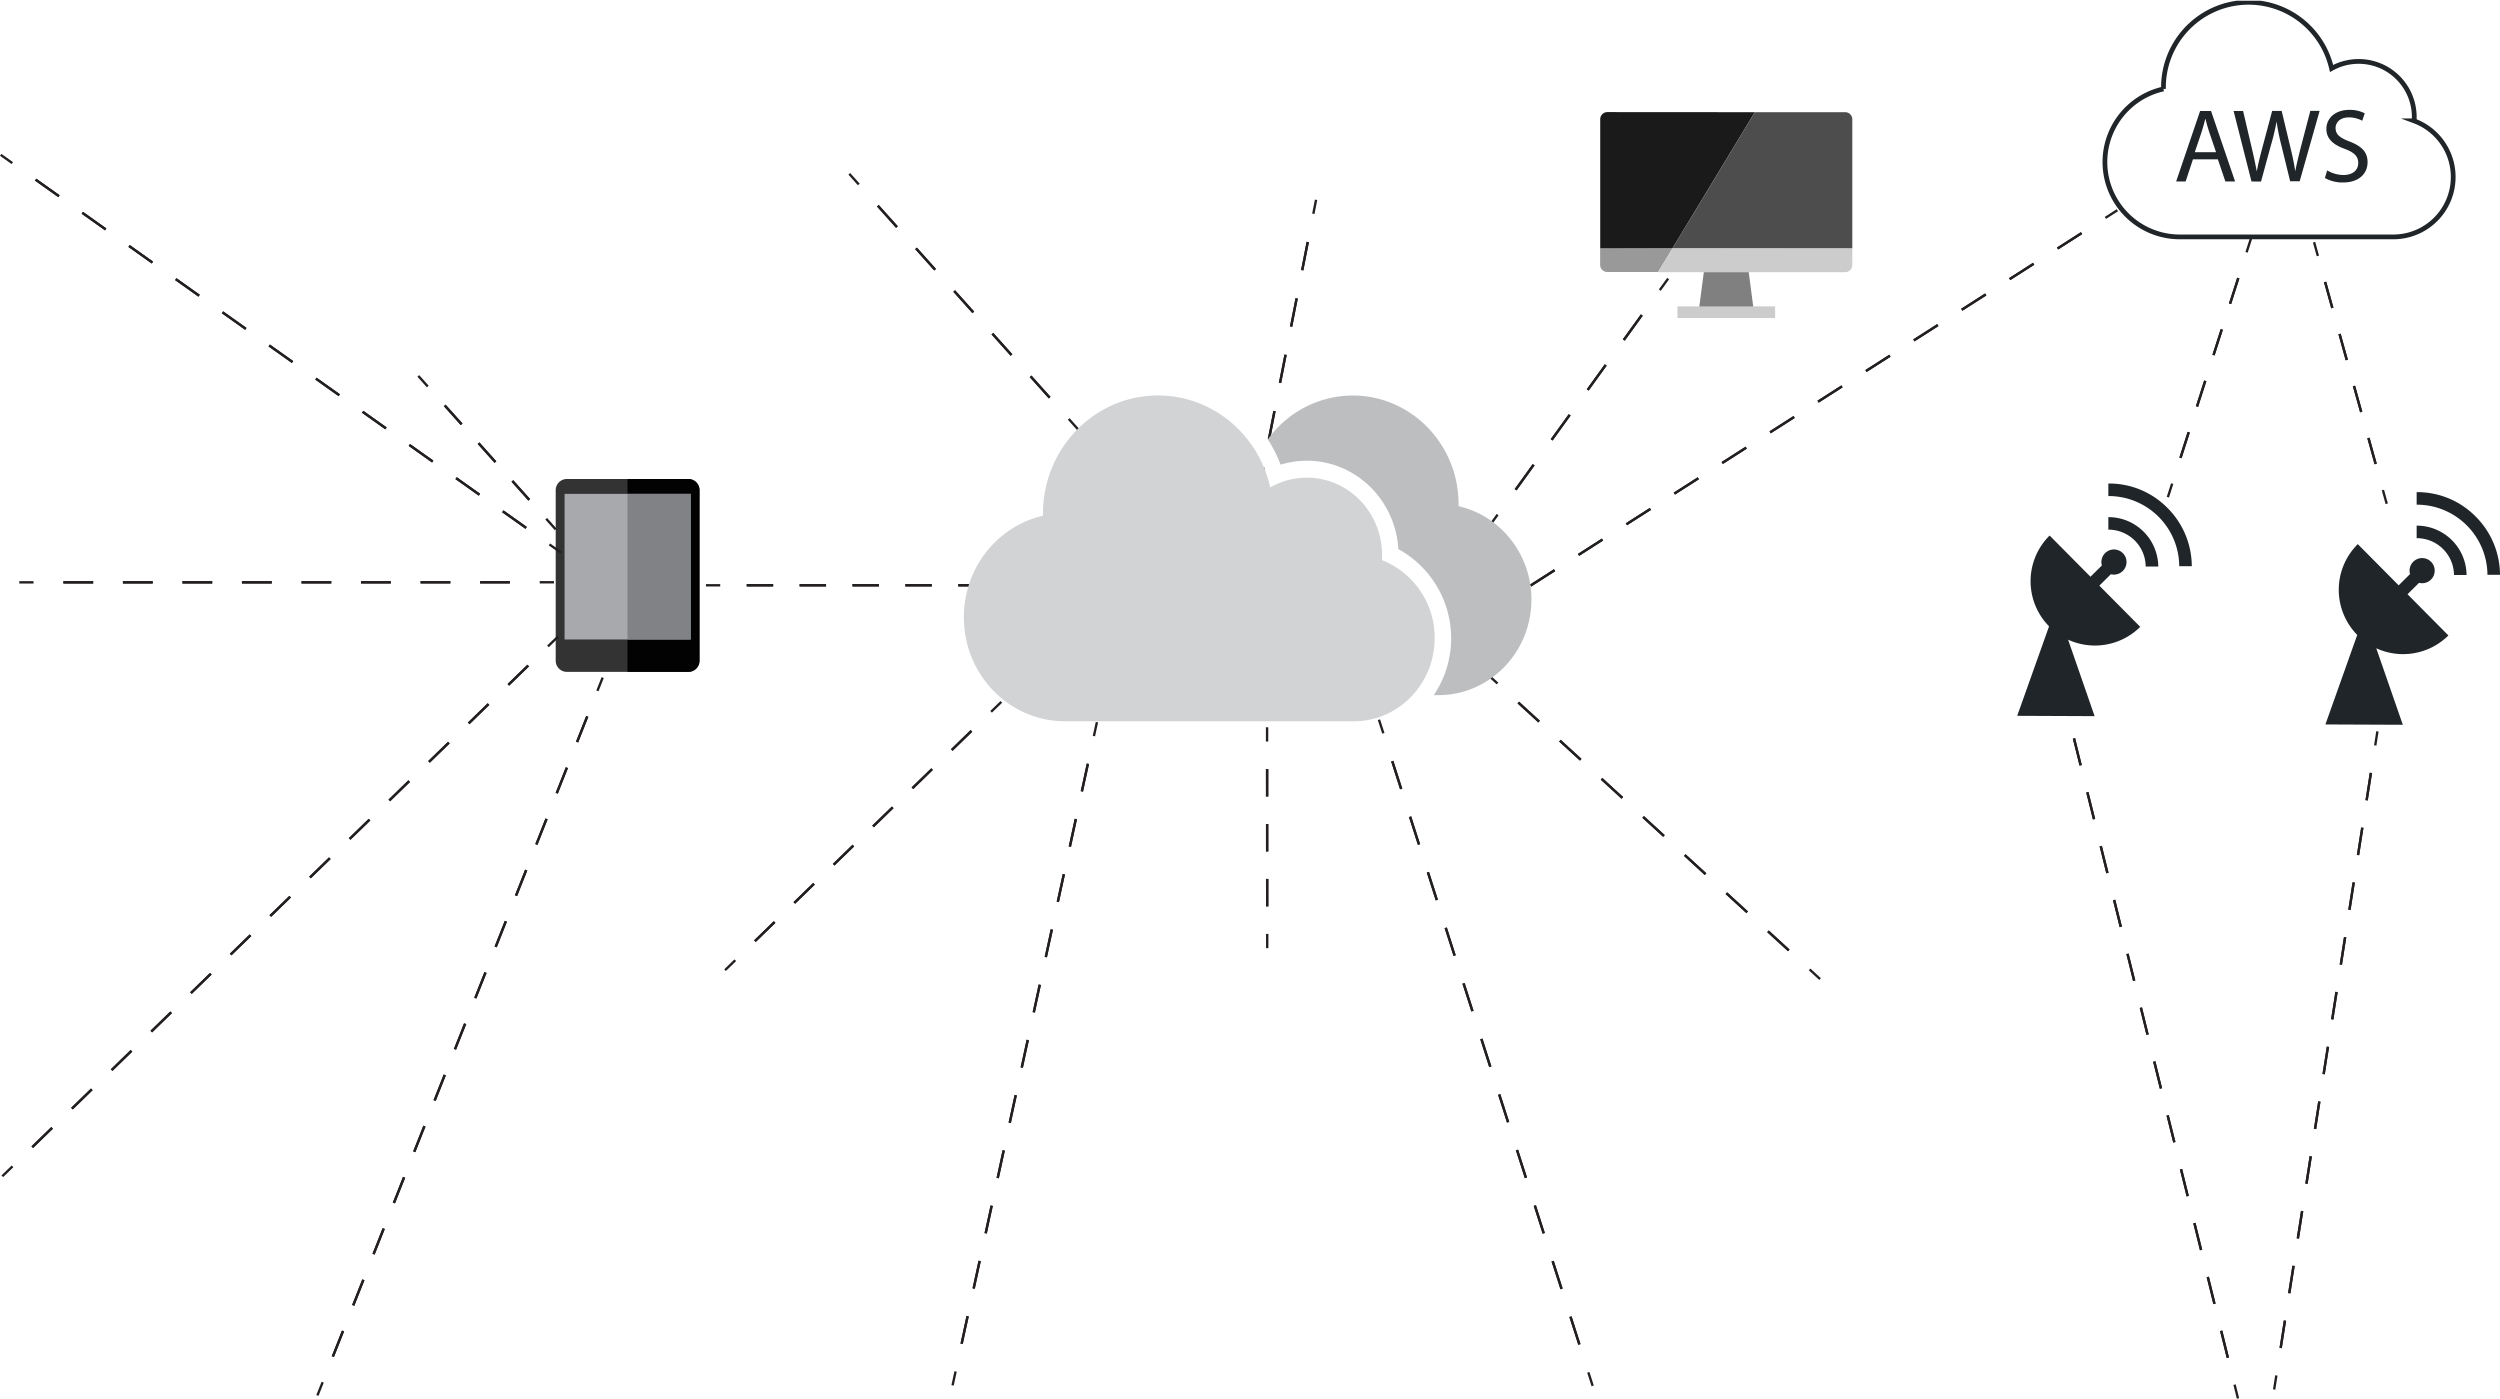 <svg id="Layer_1" data-name="Layer 1" xmlns="http://www.w3.org/2000/svg" xmlns:xlink="http://www.w3.org/1999/xlink" viewBox="0 0 1052.46 588.85"><defs><style>.cls-1,.cls-22,.cls-23,.cls-24,.cls-25,.cls-26,.cls-27,.cls-28,.cls-29,.cls-3,.cls-30,.cls-31,.cls-32,.cls-33,.cls-34,.cls-35,.cls-36,.cls-37,.cls-4,.cls-5{fill:none;}.cls-2{fill:#0a9dd6;}.cls-22,.cls-23,.cls-24,.cls-25,.cls-26,.cls-27,.cls-28,.cls-29,.cls-3,.cls-30,.cls-31,.cls-32,.cls-33,.cls-34,.cls-35,.cls-36,.cls-37,.cls-4,.cls-5{stroke:#231f20;}.cls-20,.cls-22,.cls-23,.cls-24,.cls-25,.cls-26,.cls-27,.cls-28,.cls-29,.cls-3,.cls-30,.cls-31,.cls-32,.cls-33,.cls-34,.cls-35,.cls-36,.cls-37,.cls-4,.cls-5{stroke-miterlimit:10;}.cls-4{stroke-dasharray:11.88 11.88;}.cls-5{stroke-dasharray:11.55 11.55;}.cls-6{clip-path:url(#clip-path);}.cls-7{fill:gray;}.cls-8{fill:#999;}.cls-9{fill:#ccc;}.cls-10{fill:#1a1a1a;}.cls-11{fill:#4d4d4d;}.cls-12{clip-path:url(#clip-path-3);}.cls-13{clip-path:url(#clip-path-4);}.cls-14{fill:#333;}.cls-15{fill:#020202;}.cls-16{fill:#a7a9ac;}.cls-17{fill:#808285;}.cls-18{clip-path:url(#clip-path-5);}.cls-19{clip-path:url(#clip-path-6);}.cls-20{fill:#fff;stroke:#202529;stroke-width:2px;}.cls-21{fill:#202529;}.cls-22{stroke-dasharray:11.9 11.9;}.cls-23{stroke-dasharray:11.57 11.57;}.cls-24{stroke-dasharray:12.28 12.28;}.cls-25{stroke-dasharray:11.67 11.67;}.cls-26{stroke-dasharray:11.68 11.68;}.cls-27{stroke-dasharray:11.36 11.36;}.cls-28{stroke-dasharray:12.09 12.09;}.cls-29{stroke-dasharray:12.05 12.05;}.cls-30{stroke-dasharray:11.13 11.13;}.cls-31{stroke-dasharray:12.53 12.53;}.cls-32{stroke-dasharray:11.64 11.64;}.cls-33{stroke-dasharray:11.6 11.6;}.cls-34{stroke-dasharray:12.06 12.06;}.cls-35{stroke-dasharray:10.67 10.67;}.cls-36{stroke-dasharray:12.96 12.96;}.cls-37{stroke-dasharray:11.97 11.97;}.cls-38{clip-path:url(#clip-path-7);}.cls-39{fill:#d1d3d4;}.cls-40{fill:#bcbec0;}.cls-41{clip-path:url(#clip-path-9);}.cls-42{clip-path:url(#clip-path-10);}.cls-43{clip-path:url(#clip-path-13);}.cls-44{clip-path:url(#clip-path-14);}</style><clipPath id="clip-path" transform="translate(-109.63 -31.02)"><rect class="cls-1" x="783.3" y="78.14" width="106.4" height="87.08"/></clipPath><clipPath id="clip-path-3" transform="translate(-109.63 -31.02)"><rect class="cls-1" x="343.56" y="232.67" width="60.55" height="80.98"/></clipPath><clipPath id="clip-path-4" transform="translate(-109.63 -31.02)"><rect class="cls-1" x="343.56" y="232.67" width="60.55" height="80.98"/></clipPath><clipPath id="clip-path-5" transform="translate(-109.63 -31.02)"><rect class="cls-1" x="993" y="31.33" width="154.18" height="112.07"/></clipPath><clipPath id="clip-path-6" transform="translate(-109.63 -31.02)"><rect class="cls-1" x="994.5" y="31.19" width="304.11" height="170.42"/></clipPath><clipPath id="clip-path-7" transform="translate(-109.63 -31.02)"><rect class="cls-1" x="515.35" y="196.94" width="239.39" height="138.44"/></clipPath><clipPath id="clip-path-9" transform="translate(-109.63 -31.02)"><rect class="cls-1" x="1088.75" y="237.84" width="73.48" height="98.66"/></clipPath><clipPath id="clip-path-10" transform="translate(-109.63 -31.02)"><rect class="cls-1" x="1088.77" y="238.2" width="73.46" height="98.25"/></clipPath><clipPath id="clip-path-13" transform="translate(-109.63 -31.02)"><rect class="cls-1" x="959" y="234.22" width="73.48" height="98.66"/></clipPath><clipPath id="clip-path-14" transform="translate(-109.63 -31.02)"><rect class="cls-1" x="959.03" y="234.57" width="73.46" height="98.25"/></clipPath></defs><title>diagram3</title><polygon class="cls-2" points="766.23 412.18 766.23 412.18 625.99 283.68 625.99 283.68 766.23 412.18"/><polyline class="cls-3" points="761.81 408.12 766.23 412.18 761.81 408.12"/><line class="cls-4" x1="753.05" y1="400.1" x2="634.8" y2="291.75"/><polyline class="cls-3" points="630.42 287.74 625.99 283.68 630.42 287.74"/><line class="cls-4" x1="639.18" y1="295.76" x2="757.43" y2="404.11"/><polygon class="cls-2" points="421.55 295.48 421.55 295.48 305.24 408.42 305.24 408.42 421.55 295.48"/><polyline class="cls-3" points="417.24 299.66 421.55 295.48 417.24 299.66"/><line class="cls-5" x1="408.96" y1="307.7" x2="313.68" y2="400.22"/><polyline class="cls-3" points="309.54 404.24 305.24 408.42 309.54 404.24"/><line class="cls-5" x1="317.82" y1="396.2" x2="413.1" y2="303.68"/><g class="cls-6"><g class="cls-6"><polygon class="cls-7" points="736.18 114.54 738.4 131.44 715.07 131.44 717.29 114.54 736.18 114.54"/><path class="cls-8" d="M813.74,135.52l-6.08,10h-21.4a3,3,0,0,1-3-3v-7.08Z" transform="translate(-109.63 -31.02)"/><path class="cls-9" d="M889.42,135.52v7.08a3,3,0,0,1-3,3H807.66l6.08-10Z" transform="translate(-109.63 -31.02)"/><path class="cls-10" d="M848.38,78.25l-34.64,57.26H783.3V81.21a3,3,0,0,1,3-3Z" transform="translate(-109.63 -31.02)"/><path class="cls-11" d="M889.42,81.21v54.3H813.74l34.64-57.26h38.07A3,3,0,0,1,889.42,81.21Z" transform="translate(-109.63 -31.02)"/><rect class="cls-9" x="706.17" y="128.99" width="41.13" height="4.91"/></g></g><g class="cls-12"><g class="cls-13"><path class="cls-14" d="M348.28,313.87H399.4a4.71,4.71,0,0,0,4.71-4.71V237.38a4.71,4.71,0,0,0-4.71-4.71H348.28a4.71,4.71,0,0,0-4.71,4.71v71.78a4.71,4.71,0,0,0,4.71,4.71" transform="translate(-109.63 -31.02)"/><path class="cls-15" d="M399.4,232.67H373.79v81.2H399.4a4.71,4.71,0,0,0,4.71-4.71V237.38a4.71,4.71,0,0,0-4.71-4.71" transform="translate(-109.63 -31.02)"/><rect class="cls-16" x="237.67" y="207.91" width="53.09" height="61.3"/><rect class="cls-17" x="264.16" y="207.91" width="26.59" height="61.3"/></g></g><g class="cls-18"><g class="cls-19"><path class="cls-20" d="M1020.41,68.47c0-.21,0-.41,0-.62a35.84,35.84,0,0,1,70.78-8A23.4,23.4,0,0,1,1126,80.33c0,.53,0,1.05-.06,1.57a25.21,25.21,0,0,1-8.77,48.85h-89.91a31.52,31.52,0,0,1-6.85-62.28" transform="translate(-109.63 -31.02)"/></g></g><path class="cls-21" d="M1032.83,98.09l-3.08,9.33h-4l10.08-29.66h4.62l10.12,29.66h-4.09l-3.17-9.33Zm9.72-3-2.9-8.54c-.66-1.94-1.1-3.7-1.54-5.41H1038c-.44,1.76-.92,3.56-1.5,5.37l-2.9,8.58Z" transform="translate(-109.63 -31.02)"/><path class="cls-21" d="M1057.47,107.42l-7.53-29.66h4l3.52,15c.88,3.7,1.67,7.39,2.2,10.25h.09c.48-2.95,1.41-6.47,2.42-10.3l4-15h4l3.61,15.05c.84,3.52,1.63,7,2.07,10.17h.09c.62-3.26,1.45-6.56,2.38-10.25l3.92-15h3.92l-8.41,29.66h-4L1070,92a89.25,89.25,0,0,1-1.94-9.68H1068A92.65,92.65,0,0,1,1065.7,92l-4.22,15.45Z" transform="translate(-109.63 -31.02)"/><path class="cls-21" d="M1089.33,102.75a13.57,13.57,0,0,0,6.87,1.94c3.92,0,6.21-2.07,6.21-5.06,0-2.77-1.58-4.36-5.59-5.9C1092,92,1089,89.51,1089,85.33c0-4.62,3.83-8.05,9.59-8.05a13.47,13.47,0,0,1,6.56,1.45l-1.06,3.12a11.81,11.81,0,0,0-5.63-1.41c-4,0-5.59,2.42-5.59,4.44,0,2.77,1.8,4.14,5.9,5.72,5,1.94,7.57,4.36,7.57,8.71,0,4.58-3.39,8.54-10.39,8.54a15.32,15.32,0,0,1-7.57-1.89Z" transform="translate(-109.63 -31.02)"/><polygon class="cls-2" points="461.79 304.02 461.79 304.02 401.02 583.22 401.02 583.22 461.79 304.02"/><polyline class="cls-3" points="460.52 309.88 461.79 304.02 460.52 309.88"/><line class="cls-22" x1="457.99" y1="321.51" x2="403.56" y2="571.54"/><polyline class="cls-3" points="402.29 577.36 401.02 583.22 402.29 577.36"/><line class="cls-22" x1="404.82" y1="565.73" x2="459.25" y2="315.7"/><rect class="cls-2" x="533.45" y="306.17" height="92.99"/><polyline class="cls-3" points="533.42 312.17 533.42 306.17 533.42 312.17"/><line class="cls-23" x1="533.43" y1="323.74" x2="533.47" y2="387.37"/><polyline class="cls-3" points="533.48 393.16 533.48 399.16 533.48 393.16"/><line class="cls-23" x1="533.47" y1="381.59" x2="533.43" y2="317.95"/><polygon class="cls-2" points="580.52 302.99 580.52 302.99 670.49 583.44 670.49 583.44 580.52 302.99"/><polyline class="cls-3" points="582.36 308.7 580.52 302.99 582.36 308.7"/><line class="cls-24" x1="586.11" y1="320.4" x2="666.78" y2="571.88"/><polyline class="cls-3" points="668.66 577.73 670.49 583.44 668.66 577.73"/><line class="cls-24" x1="664.91" y1="566.03" x2="584.23" y2="314.55"/><polygon class="cls-2" points="1000.86 307.89 1000.86 307.89 957.38 584.97 957.38 584.97 1000.86 307.89"/><polyline class="cls-3" points="999.93 313.82 1000.86 307.89 999.93 313.82"/><line class="cls-25" x1="998.12" y1="325.35" x2="959.21" y2="573.27"/><polyline class="cls-3" points="958.31 579.04 957.38 584.97 958.31 579.04"/><line class="cls-25" x1="960.12" y1="567.51" x2="999.02" y2="319.59"/><polygon class="cls-2" points="868.84 293.7 868.84 293.7 942.16 588.73 942.16 588.73 868.84 293.7"/><polyline class="cls-3" points="870.29 299.52 868.84 293.7 870.29 299.52"/><line class="cls-26" x1="873.11" y1="310.86" x2="939.3" y2="577.24"/><polyline class="cls-3" points="940.71 582.91 942.16 588.73 940.71 582.91"/><line class="cls-26" x1="937.89" y1="571.58" x2="871.7" y2="305.19"/><polygon class="cls-2" points="974.19 101.97 974.19 101.97 1004.77 212.08 1004.77 212.08 974.19 101.97"/><polyline class="cls-3" points="975.79 107.75 974.19 101.97 975.79 107.75"/><line class="cls-27" x1="978.83" y1="118.7" x2="1001.64" y2="200.82"/><polyline class="cls-3" points="1003.16 206.3 1004.77 212.08 1003.16 206.3"/><line class="cls-27" x1="1000.12" y1="195.35" x2="977.31" y2="113.22"/><polygon class="cls-2" points="947.6 100.5 947.6 100.5 912.63 209.3 912.63 209.3 947.6 100.5"/><polyline class="cls-3" points="945.77 106.22 947.6 100.5 945.77 106.22"/><line class="cls-27" x1="942.29" y1="117.04" x2="916.21" y2="198.18"/><polyline class="cls-3" points="914.47 203.59 912.63 209.3 914.47 203.59"/><line class="cls-27" x1="917.94" y1="192.77" x2="944.03" y2="111.63"/><polygon class="cls-2" points="554.05 84.11 554.05 84.11 530.71 202.69 530.71 202.69 554.05 84.11"/><polyline class="cls-3" points="552.89 90 554.05 84.11 552.89 90"/><line class="cls-28" x1="550.55" y1="101.86" x2="533.03" y2="190.87"/><polyline class="cls-3" points="531.87 196.8 530.71 202.69 531.87 196.8"/><line class="cls-28" x1="534.2" y1="184.94" x2="551.72" y2="95.93"/><polygon class="cls-2" points="357.54 73.18 357.54 73.18 453.92 180.84 453.92 180.84 357.54 73.18"/><polyline class="cls-3" points="361.54 77.65 357.54 73.18 361.54 77.65"/><line class="cls-29" x1="369.57" y1="86.62" x2="445.9" y2="171.88"/><polyline class="cls-3" points="449.92 176.37 453.92 180.84 449.92 176.37"/><line class="cls-29" x1="441.88" y1="167.4" x2="365.55" y2="82.14"/><polygon class="cls-2" points="431.68 246.38 431.68 246.38 297.2 246.4 297.2 246.4 431.68 246.38"/><polyline class="cls-3" points="425.68 246.38 431.68 246.38 425.68 246.38"/><line class="cls-30" x1="414.55" y1="246.38" x2="308.77" y2="246.39"/><polyline class="cls-3" points="303.2 246.4 297.2 246.4 303.2 246.4"/><line class="cls-30" x1="314.34" y1="246.39" x2="420.12" y2="246.38"/><polygon class="cls-2" points="233.21 245.13 233.21 245.13 8.12 245.16 8.12 245.16 233.21 245.13"/><polyline class="cls-3" points="227.21 245.13 233.21 245.13 227.21 245.13"/><line class="cls-31" x1="214.68" y1="245.14" x2="20.39" y2="245.16"/><polyline class="cls-3" points="14.12 245.16 8.12 245.16 14.12 245.16"/><line class="cls-31" x1="26.65" y1="245.16" x2="220.95" y2="245.13"/><polygon class="cls-2" points="234.98 267.94 234.98 267.94 0.97 495.18 0.97 495.18 234.98 267.94"/><polyline class="cls-3" points="230.67 272.12 234.98 267.94 230.67 272.12"/><line class="cls-32" x1="222.32" y1="280.23" x2="9.45" y2="486.94"/><polyline class="cls-3" points="5.28 491 0.97 495.18 5.28 491"/><line class="cls-32" x1="13.63" y1="482.89" x2="226.5" y2="276.18"/><polygon class="cls-2" points="253.72 285.25 253.72 285.25 133.63 587.46 133.63 587.46 253.72 285.25"/><polyline class="cls-3" points="251.5 290.83 253.72 285.25 251.5 290.83"/><line class="cls-33" x1="247.22" y1="301.61" x2="137.98" y2="576.49"/><polyline class="cls-3" points="135.84 581.88 133.63 587.46 135.84 581.88"/><line class="cls-33" x1="140.13" y1="571.1" x2="249.36" y2="296.22"/><polygon class="cls-2" points="0.29 65.19 0.29 65.19 236.21 232.67 236.21 232.67 0.29 65.19"/><polyline class="cls-3" points="5.18 68.66 0.29 65.19 5.18 68.66"/><line class="cls-34" x1="15.01" y1="75.64" x2="226.4" y2="225.71"/><polyline class="cls-3" points="231.31 229.2 236.21 232.67 231.31 229.2"/><line class="cls-34" x1="221.48" y1="222.22" x2="10.1" y2="72.15"/><polygon class="cls-2" points="176.09 158.25 176.09 158.25 233.94 222.87 233.94 222.87 176.09 158.25"/><polyline class="cls-3" points="180.09 162.72 176.09 158.25 180.09 162.72"/><line class="cls-35" x1="187.22" y1="170.67" x2="226.38" y2="214.42"/><polyline class="cls-3" points="229.94 218.39 233.94 222.87 229.94 218.39"/><line class="cls-35" x1="222.82" y1="210.44" x2="183.66" y2="166.7"/><polygon class="cls-2" points="702.27 117.27 702.27 117.27 626.96 221.51 626.96 221.51 702.27 117.27"/><polyline class="cls-3" points="698.75 122.14 702.27 117.27 698.75 122.14"/><line class="cls-36" x1="691.16" y1="132.64" x2="634.26" y2="211.4"/><polyline class="cls-3" points="630.47 216.65 626.96 221.51 630.47 216.65"/><line class="cls-36" x1="638.06" y1="206.15" x2="694.96" y2="127.39"/><polygon class="cls-2" points="891.39 88.5 891.39 88.5 629.27 256.15 629.27 256.15 891.39 88.5"/><polyline class="cls-3" points="886.33 91.73 891.39 88.5 886.33 91.73"/><line class="cls-37" x1="876.25" y1="98.18" x2="639.37" y2="249.7"/><polyline class="cls-3" points="634.33 252.92 629.27 256.15 634.33 252.92"/><line class="cls-37" x1="644.41" y1="246.47" x2="881.29" y2="94.96"/><g class="cls-38"><g class="cls-38"><path class="cls-39" d="M548.7,248.16c0-.29,0-.58,0-.86,0-27.5,21.69-49.79,48.44-49.79,23.06,0,42.35,16.56,47.24,38.73a30.81,30.81,0,0,1,15.42-4.13c17.48,0,31.65,14.56,31.65,32.53,0,.73,0,1.46-.08,2.18a35,35,0,0,1,22.22,32.85c0,19.35-15.26,35-34.08,35H558c-23.53,0-42.6-19.6-42.6-43.79,0-20.92,14.27-38.41,33.35-42.75" transform="translate(-109.63 -31.02)"/><path class="cls-40" d="M754.33,283.4c0,22.24-17.54,40.26-39.18,40.26h-1.93a42.81,42.81,0,0,0-14.9-61.47c-1.23-20.73-18-37.21-38.51-37.21a37.79,37.79,0,0,0-11.06,1.66A58,58,0,0,0,643.37,216a44.1,44.1,0,0,1,35.75-18.47c24.6,0,44.55,20.5,44.55,45.79,0,.27,0,.53,0,.8,17.55,4,30.67,20.08,30.67,39.31" transform="translate(-109.63 -31.02)"/></g></g><g class="cls-41"><g class="cls-42"><g class="cls-41"><path class="cls-21" d="M1140.37,298.54l-17.21-17.35,4.85-4.81a5.29,5.29,0,1,0-3.79-3.69l-4.79,4.75-17.21-17.35a27.08,27.08,0,0,0-.23,38.22L1088.59,336l32.59.14L1110,303.93A27.09,27.09,0,0,0,1140.37,298.54Z" transform="translate(-109.63 -31.02)"/></g></g><g class="cls-41"><path class="cls-21" d="M1151.75,248.38A34.47,34.47,0,0,0,1127,238.2v5.28A29.75,29.75,0,0,1,1156.81,273h5.28A34.82,34.82,0,0,0,1151.75,248.38Z" transform="translate(-109.63 -31.02)"/><path class="cls-21" d="M1127,252.3v5.28a15.66,15.66,0,0,1,15.72,15.51h5.3a21,21,0,0,0-21-20.79Z" transform="translate(-109.63 -31.02)"/></g></g><g class="cls-43"><g class="cls-44"><g class="cls-43"><path class="cls-21" d="M1010.63,294.92l-17.21-17.35,4.85-4.81a5.29,5.29,0,1,0-3.79-3.69l-4.79,4.75-17.21-17.35a27.08,27.08,0,0,0-.23,38.22l-13.41,37.68,32.59.14-11.16-32.19A27.09,27.09,0,0,0,1010.63,294.92Z" transform="translate(-109.63 -31.02)"/></g></g><g class="cls-43"><path class="cls-21" d="M1022,244.75a34.47,34.47,0,0,0-24.79-10.18v5.28a29.75,29.75,0,0,1,29.85,29.53h5.28A34.82,34.82,0,0,0,1022,244.75Z" transform="translate(-109.63 -31.02)"/><path class="cls-21" d="M997.21,248.68V254a15.66,15.66,0,0,1,15.72,15.51h5.3a21,21,0,0,0-21-20.79Z" transform="translate(-109.63 -31.02)"/></g></g></svg>